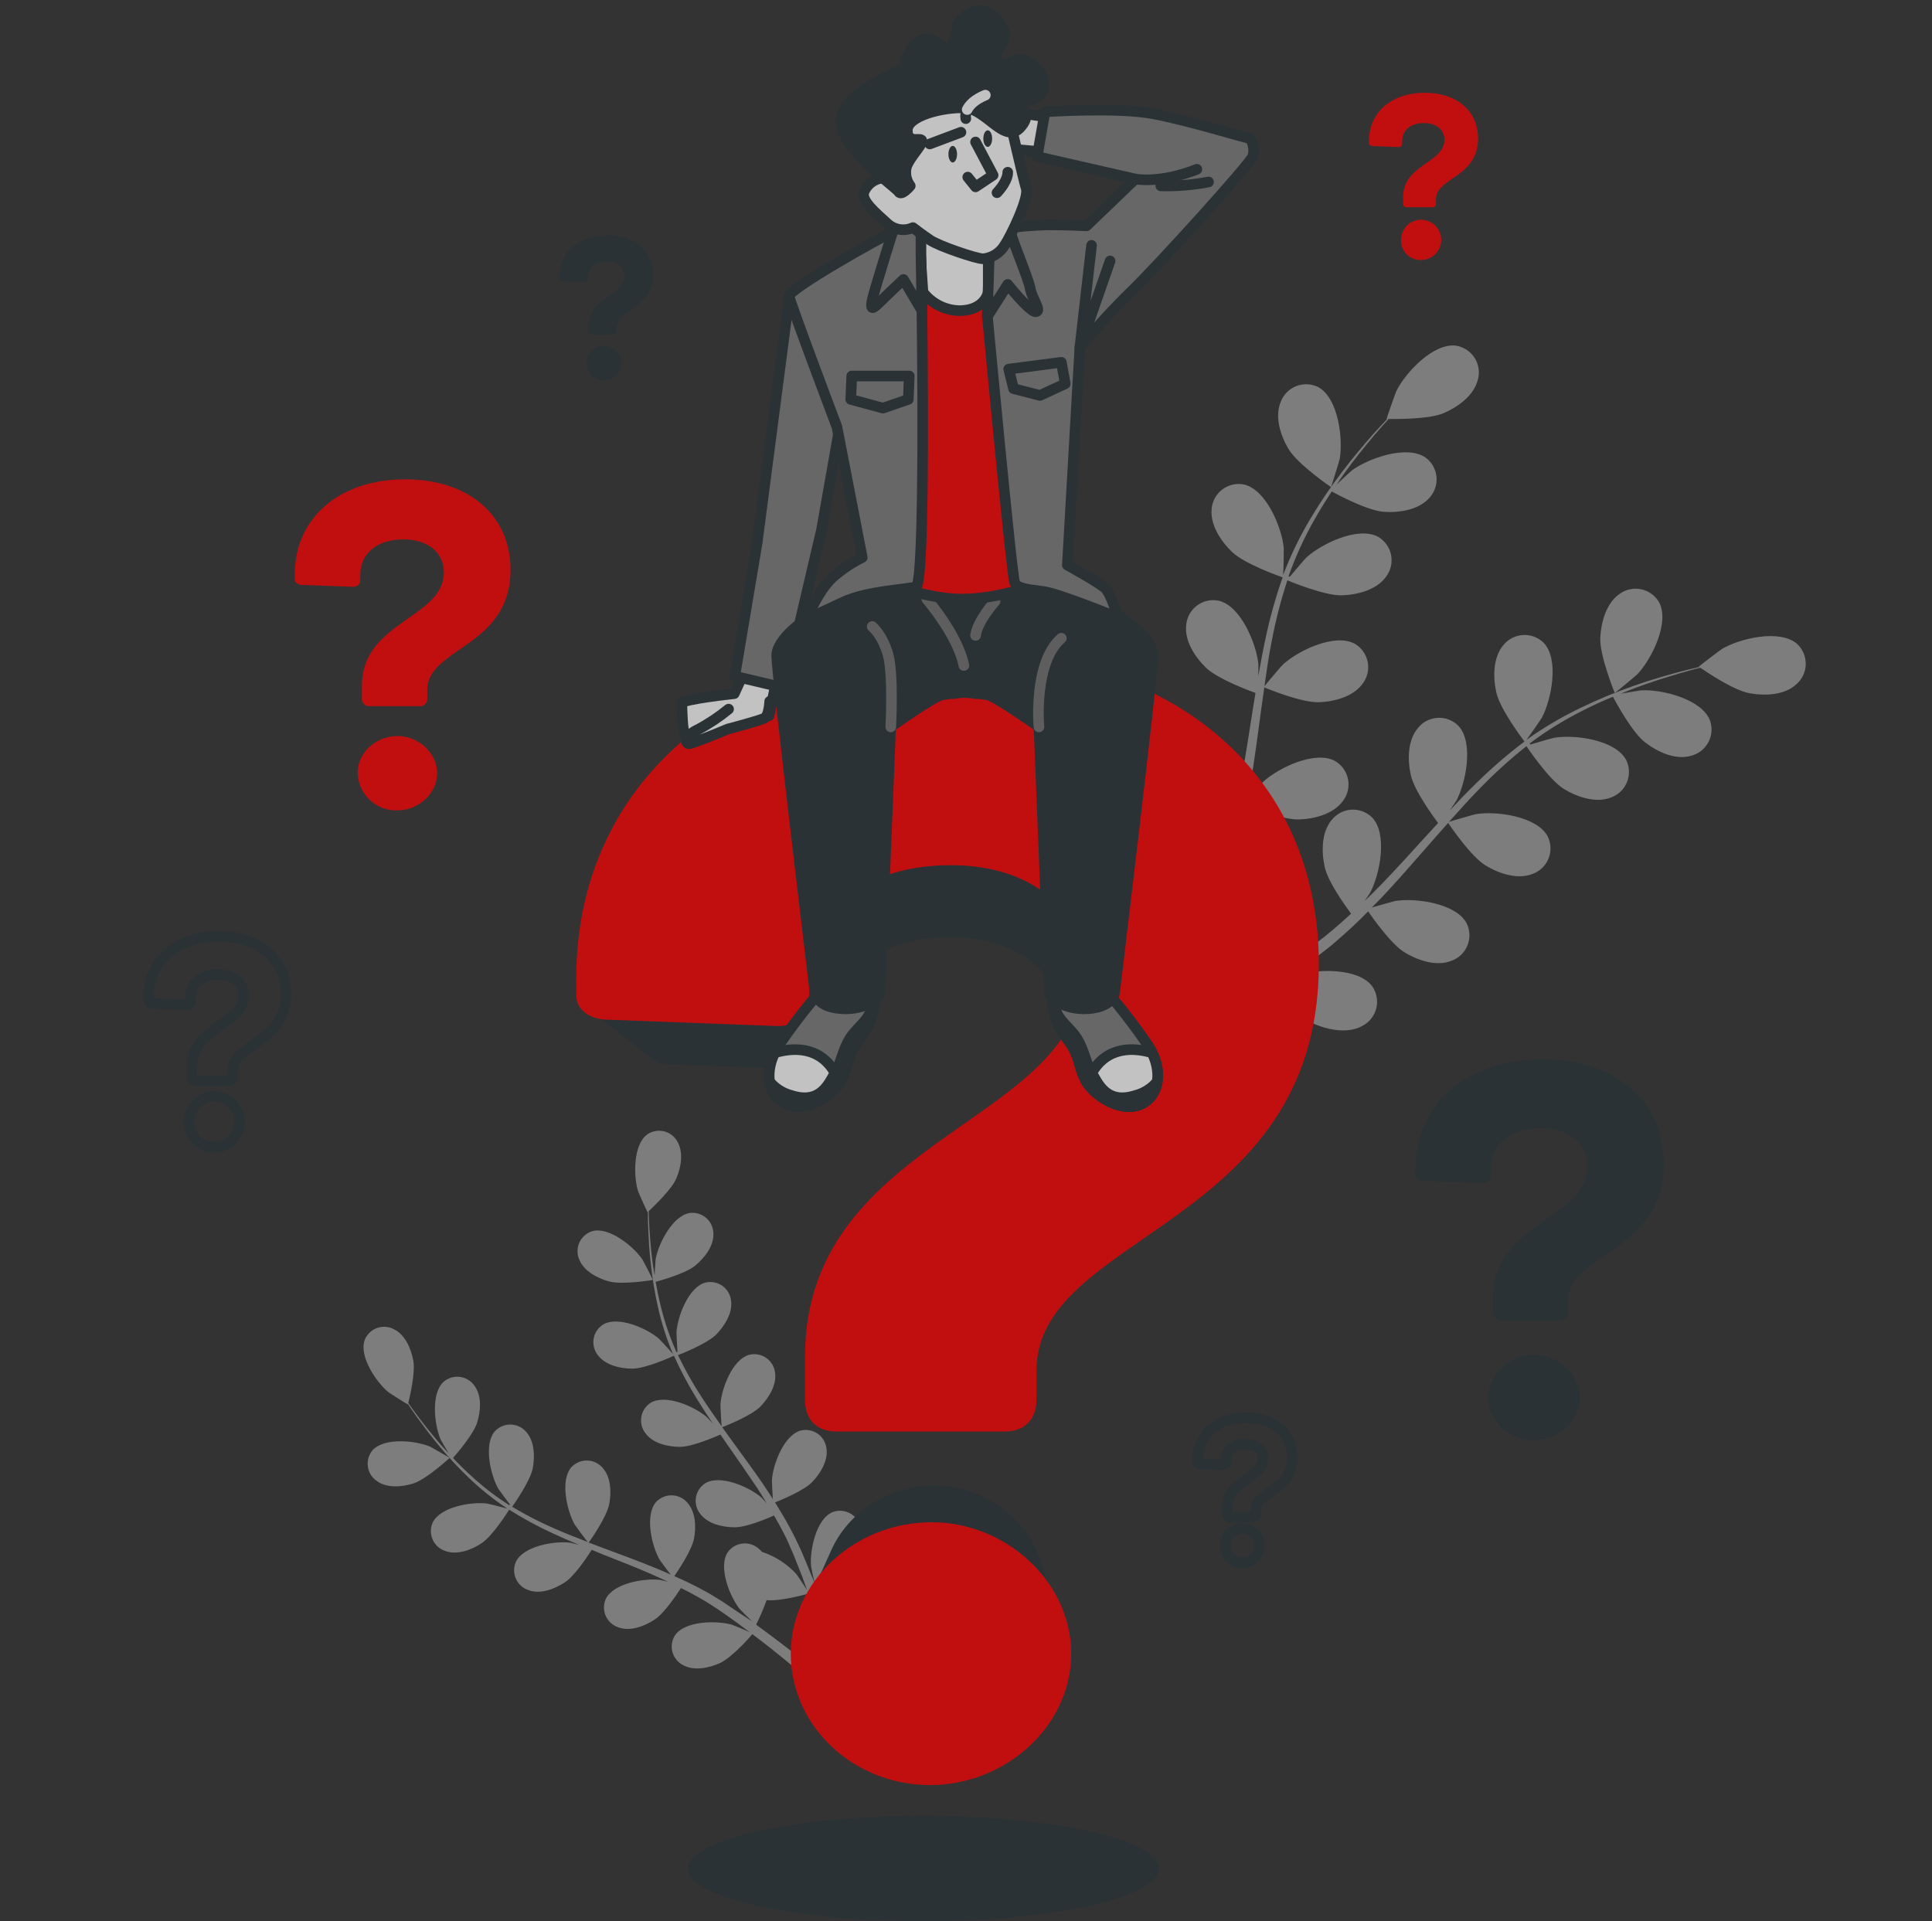 <svg width="182" height="181" viewBox="0 0 182 181" fill="none" xmlns="http://www.w3.org/2000/svg">
<rect x="0" y="0" width="182" height="181" fill="#333333" stroke="none"/>
<g opacity="0.7">
<path d="M38.982 139.745C40.201 139.338 42.363 137.351 42.363 137.347C42.363 137.343 40.623 136.335 40.506 136.286C39.136 135.709 36.149 135.4 35.064 136.664C34.893 136.879 34.768 137.128 34.698 137.394C34.628 137.66 34.614 137.938 34.658 138.209C34.701 138.481 34.801 138.74 34.951 138.971C35.101 139.202 35.297 139.399 35.527 139.549C36.486 140.232 37.925 140.086 38.982 139.745Z" fill="#9C9C9C"/>
<path d="M61.498 120.588C61.527 120.588 60.604 118.788 60.531 118.678C59.718 117.459 57.386 115.537 55.785 115.992C55.521 116.075 55.277 116.212 55.07 116.396C54.862 116.579 54.696 116.804 54.581 117.055C54.466 117.307 54.405 117.58 54.402 117.857C54.4 118.134 54.455 118.408 54.566 118.662C55 119.751 56.28 120.425 57.353 120.722C58.613 121.071 61.494 120.592 61.498 120.588Z" fill="#9C9C9C"/>
<path d="M45.357 145.397C46.406 144.71 47.852 142.414 47.966 142.232C49.278 143.062 50.643 143.803 52.054 144.45C52.867 144.832 53.712 145.194 54.557 145.544C54.151 145.438 53.781 145.353 53.745 145.344C52.27 145.149 49.307 145.641 48.596 147.145C48.484 147.399 48.428 147.673 48.43 147.951C48.432 148.228 48.492 148.502 48.607 148.754C48.722 149.007 48.889 149.232 49.097 149.415C49.306 149.599 49.55 149.736 49.815 149.819C50.92 150.225 52.253 149.693 53.2 149.083C54.147 148.474 55.415 146.527 55.744 146.011L56.719 146.417C58.284 147.039 59.844 147.636 61.36 148.303C61.892 148.53 62.409 148.778 62.929 149.018C62.563 148.929 62.258 148.856 62.209 148.851C60.734 148.656 57.776 149.148 57.061 150.652C56.949 150.905 56.893 151.18 56.895 151.457C56.897 151.734 56.957 152.008 57.072 152.26C57.187 152.512 57.355 152.737 57.563 152.92C57.771 153.103 58.015 153.24 58.28 153.322C59.389 153.728 60.738 153.196 61.665 152.586C62.592 151.976 63.754 150.221 64.152 149.611C64.672 149.876 65.196 150.14 65.692 150.424C66.025 150.623 66.363 150.79 66.688 151.009L67.655 151.631C68.252 152.037 68.874 152.476 69.451 152.899C69.858 153.192 70.231 153.476 70.613 153.76C70.085 153.529 69.041 153.09 68.947 153.066C67.521 152.659 64.518 152.688 63.587 154.065C63.438 154.298 63.34 154.56 63.299 154.834C63.258 155.108 63.275 155.387 63.35 155.654C63.424 155.92 63.554 156.168 63.731 156.381C63.907 156.594 64.127 156.767 64.376 156.89C65.408 157.446 66.814 157.137 67.834 156.674C68.943 156.166 70.678 154.203 70.874 153.956C71.503 154.431 72.113 154.898 72.678 155.349C74.328 156.654 75.701 157.828 76.742 158.747L77.554 158.007C76.465 157.089 75.01 155.894 73.259 154.569C72.621 154.086 71.93 153.578 71.227 153.066C71.602 152.315 71.933 151.543 72.219 150.753C73.466 150.879 75.815 150.233 76.12 150.148C76.384 150.891 76.632 151.619 76.855 152.306C77.497 154.268 77.989 155.963 78.351 157.308L79.261 156.495C78.883 155.24 78.395 153.708 77.79 151.981C77.526 151.225 77.229 150.424 76.912 149.603C77.193 149.445 79.452 148.128 80.163 147.137C80.809 146.234 81.382 144.906 81.033 143.78C80.959 143.514 80.83 143.266 80.655 143.052C80.479 142.839 80.261 142.665 80.014 142.541C79.767 142.418 79.497 142.347 79.221 142.334C78.945 142.322 78.669 142.367 78.412 142.467C76.88 143.122 76.27 146.06 76.404 147.539C76.404 147.628 76.608 148.567 76.737 149.164C76.608 148.827 76.486 148.502 76.331 148.161C76.063 147.478 75.774 146.807 75.47 146.084C75.307 145.739 75.149 145.393 74.982 145.044C74.815 144.694 74.62 144.341 74.437 143.983C74.003 143.17 73.519 142.358 73.011 141.545C73.608 141.309 75.709 140.439 76.49 139.643C77.27 138.846 78.034 137.611 77.855 136.461C77.824 136.186 77.735 135.921 77.594 135.684C77.453 135.446 77.264 135.24 77.039 135.08C76.813 134.92 76.557 134.81 76.286 134.756C76.014 134.702 75.735 134.705 75.466 134.766C73.84 135.173 72.804 137.993 72.714 139.476C72.714 139.566 72.763 140.639 72.804 141.228C72.495 140.748 72.19 140.269 71.865 139.793C70.922 138.424 69.923 137.066 68.935 135.709C68.63 135.303 68.334 134.876 68.037 134.458C68.248 134.376 70.768 133.397 71.641 132.507C72.418 131.694 73.186 130.475 73.011 129.321C72.979 129.046 72.89 128.781 72.749 128.543C72.608 128.305 72.418 128.1 72.192 127.94C71.966 127.78 71.71 127.67 71.438 127.615C71.167 127.561 70.887 127.565 70.618 127.626C68.992 128.033 67.956 130.853 67.866 132.336C67.866 132.45 67.939 133.99 67.98 134.368C67.322 133.446 66.676 132.523 66.074 131.589C65.254 130.331 64.518 129.021 63.872 127.667C63.969 127.63 66.602 126.619 67.496 125.704C68.273 124.891 69.041 123.672 68.866 122.522C68.835 122.248 68.746 121.983 68.605 121.745C68.464 121.507 68.275 121.301 68.05 121.141C67.824 120.981 67.567 120.871 67.296 120.817C67.025 120.763 66.746 120.766 66.477 120.828C64.851 121.234 63.815 124.054 63.725 125.538C63.725 125.635 63.778 126.81 63.819 127.366L63.729 127.391C63.111 126.011 62.619 124.579 62.258 123.111C62.051 122.299 61.897 121.523 61.763 120.763C62.27 120.624 64.607 119.97 65.493 119.235C66.379 118.499 67.249 117.394 67.204 116.219C67.202 115.943 67.141 115.67 67.027 115.418C66.912 115.166 66.746 114.942 66.54 114.758C66.333 114.575 66.09 114.437 65.826 114.353C65.562 114.269 65.284 114.242 65.009 114.273C63.364 114.504 62.01 117.186 61.758 118.653C61.758 118.731 61.693 119.556 61.665 120.157C61.612 119.812 61.547 119.458 61.502 119.125C61.328 117.877 61.242 116.727 61.173 115.707C61.141 115.126 61.124 114.598 61.112 114.106C61.539 113.7 63.254 112.074 63.701 111.046C64.148 110.018 64.412 108.608 63.831 107.584C63.702 107.339 63.523 107.123 63.306 106.952C63.089 106.781 62.837 106.657 62.569 106.589C62.301 106.521 62.021 106.511 61.748 106.558C61.476 106.606 61.216 106.71 60.986 106.864C59.629 107.832 59.666 110.835 60.117 112.253C60.157 112.375 60.982 114.22 61.007 114.2L61.031 114.175C61.031 114.647 61.031 115.155 61.063 115.711C61.108 116.735 61.165 117.894 61.316 119.149C61.462 120.502 61.687 121.846 61.99 123.172C62.322 124.662 62.787 126.119 63.38 127.525L63.404 127.573C63.087 127.204 62.165 126.2 62.084 126.131C60.962 125.156 58.219 123.932 56.801 124.794C56.568 124.943 56.369 125.14 56.217 125.371C56.066 125.602 55.964 125.863 55.92 126.136C55.876 126.409 55.89 126.688 55.961 126.956C56.032 127.223 56.159 127.472 56.333 127.687C57.04 128.626 58.45 128.939 59.564 128.943C60.816 128.943 63.286 127.825 63.486 127.724C64.122 129.141 64.852 130.513 65.672 131.832C66.143 132.6 66.643 133.364 67.155 134.12C66.871 133.811 66.615 133.535 66.574 133.498C65.452 132.527 62.709 131.3 61.291 132.162C61.058 132.311 60.859 132.507 60.708 132.739C60.556 132.97 60.455 133.231 60.411 133.504C60.367 133.777 60.381 134.056 60.452 134.323C60.523 134.591 60.65 134.84 60.824 135.055C61.527 135.998 62.941 136.307 64.054 136.311C65.168 136.315 67.305 135.4 67.866 135.152C68.065 135.441 68.273 135.734 68.464 136.022C69.423 137.4 70.386 138.777 71.308 140.151C71.629 140.639 71.926 141.126 72.223 141.614C71.971 141.338 71.755 141.11 71.719 141.077C70.597 140.102 67.854 138.879 66.436 139.74C66.203 139.89 66.005 140.087 65.854 140.318C65.702 140.55 65.602 140.811 65.558 141.084C65.514 141.357 65.528 141.636 65.6 141.903C65.671 142.17 65.798 142.419 65.973 142.634C66.676 143.573 68.09 143.886 69.199 143.89C70.309 143.894 72.247 143.077 72.913 142.776C73.206 143.284 73.499 143.792 73.755 144.3C73.925 144.649 74.112 144.975 74.259 145.336C74.405 145.698 74.572 146.043 74.722 146.389C74.994 147.072 75.275 147.77 75.535 148.441C75.709 148.904 75.868 149.351 76.026 149.798C75.718 149.311 75.084 148.372 75.023 148.299C74.137 147.332 73.017 146.61 71.772 146.202C71.679 146.089 71.576 145.986 71.463 145.893C71.255 145.711 71.011 145.575 70.747 145.493C70.483 145.412 70.204 145.387 69.93 145.42C69.656 145.453 69.391 145.543 69.154 145.685C68.917 145.826 68.712 146.016 68.553 146.242C67.635 147.632 68.748 150.42 69.679 151.582C69.731 151.651 70.41 152.326 70.845 152.745L69.927 152.147C69.329 151.741 68.707 151.334 68.065 150.891L67.086 150.29C66.761 150.083 66.395 149.904 66.046 149.709C65.233 149.27 64.384 148.864 63.522 148.49C63.888 147.966 65.148 146.084 65.371 144.987C65.595 143.89 65.542 142.451 64.757 141.577C64.579 141.366 64.359 141.194 64.11 141.074C63.861 140.953 63.59 140.886 63.313 140.878C63.037 140.869 62.762 140.918 62.506 141.023C62.25 141.127 62.019 141.284 61.828 141.484C60.71 142.703 61.389 145.641 62.128 146.929C62.177 147.011 62.811 147.872 63.173 148.339C62.652 148.112 62.132 147.88 61.6 147.665C60.056 147.043 58.475 146.446 56.902 145.873C56.419 145.694 55.939 145.507 55.46 145.324C55.594 145.141 57.154 142.935 57.39 141.707C57.601 140.618 57.565 139.172 56.776 138.298C56.598 138.086 56.377 137.915 56.129 137.794C55.88 137.674 55.608 137.607 55.332 137.598C55.056 137.589 54.781 137.639 54.525 137.743C54.269 137.848 54.038 138.005 53.846 138.204C52.729 139.423 53.407 142.362 54.151 143.65C54.204 143.747 55.122 144.987 55.37 145.275C54.314 144.869 53.265 144.463 52.245 144.011C50.868 143.415 49.532 142.728 48.246 141.955C48.307 141.87 49.949 139.574 50.189 138.318C50.396 137.229 50.359 135.782 49.575 134.909C49.397 134.697 49.176 134.526 48.928 134.405C48.679 134.285 48.407 134.218 48.131 134.209C47.855 134.2 47.58 134.25 47.324 134.354C47.068 134.458 46.837 134.616 46.645 134.815C45.528 136.034 46.206 138.972 46.946 140.261C46.995 140.346 47.694 141.293 48.039 141.736L47.974 141.805C46.699 140.994 45.5 140.07 44.39 139.046C43.768 138.489 43.207 137.924 42.675 137.359C43.024 136.953 44.601 135.136 44.947 134.027C45.292 132.917 45.394 131.523 44.711 130.573C44.556 130.343 44.355 130.149 44.12 130.003C43.885 129.857 43.622 129.761 43.349 129.723C43.075 129.685 42.796 129.704 42.53 129.781C42.264 129.857 42.017 129.988 41.805 130.166C40.562 131.272 40.915 134.254 41.509 135.616C41.541 135.689 41.956 136.404 42.264 136.92C42.029 136.664 41.781 136.404 41.557 136.152C40.745 135.209 40.017 134.295 39.4 133.478C39.05 133.011 38.745 132.584 38.461 132.182C38.603 131.613 39.139 129.317 38.936 128.199C38.733 127.082 38.18 125.761 37.132 125.241C36.89 125.108 36.623 125.027 36.347 125.004C36.072 124.981 35.795 125.017 35.534 125.108C35.274 125.199 35.035 125.344 34.834 125.534C34.633 125.723 34.475 125.953 34.368 126.208C33.771 127.76 35.458 130.243 36.612 131.178C36.713 131.259 38.42 132.34 38.428 132.312C38.429 132.3 38.429 132.287 38.428 132.275C38.692 132.682 38.981 133.088 39.302 133.543C39.903 134.356 40.594 135.307 41.411 136.27C42.281 137.318 43.21 138.315 44.195 139.257C45.294 140.308 46.484 141.26 47.751 142.102L47.799 142.13C47.332 141.996 46.007 141.667 45.901 141.654C44.426 141.459 41.468 141.951 40.753 143.455C40.641 143.709 40.585 143.983 40.587 144.261C40.589 144.538 40.649 144.812 40.764 145.064C40.879 145.317 41.046 145.542 41.254 145.725C41.462 145.909 41.707 146.046 41.972 146.129C43.081 146.527 44.431 146.011 45.357 145.397Z" fill="#9C9C9C"/>
<path d="M121.386 42.307C122.255 43.762 125.388 45.896 125.393 45.896C125.397 45.896 126.173 43.404 126.205 43.238C126.539 41.34 126.067 37.471 124.173 36.464C123.852 36.305 123.5 36.216 123.141 36.202C122.783 36.188 122.425 36.25 122.092 36.383C121.759 36.516 121.458 36.718 121.208 36.976C120.958 37.233 120.765 37.541 120.642 37.878C120.053 39.292 120.646 41.072 121.386 42.307Z" fill="#9C9C9C"/>
<path d="M152.112 65.284C152.112 65.32 154.144 63.634 154.254 63.512C155.583 62.11 157.322 58.636 156.286 56.73C156.105 56.42 155.861 56.151 155.569 55.942C155.278 55.732 154.946 55.587 154.594 55.514C154.242 55.442 153.88 55.444 153.529 55.521C153.179 55.598 152.848 55.748 152.559 55.962C151.304 56.827 150.82 58.64 150.751 60.078C150.674 61.769 152.112 65.28 152.112 65.284Z" fill="#9C9C9C"/>
<path d="M116.067 52.008C117.242 53.133 120.566 54.303 120.83 54.393C120.159 56.293 119.616 58.236 119.204 60.208C118.956 61.354 118.741 62.52 118.542 63.691C118.542 63.142 118.542 62.651 118.542 62.581C118.363 60.663 116.888 57.055 114.779 56.587C114.426 56.519 114.063 56.525 113.714 56.606C113.364 56.687 113.035 56.841 112.749 57.058C112.462 57.274 112.225 57.549 112.051 57.864C111.878 58.178 111.773 58.526 111.743 58.883C111.564 60.399 112.613 61.96 113.653 62.947C114.694 63.935 117.522 65.016 118.27 65.284C118.197 65.731 118.119 66.182 118.05 66.629C117.713 68.787 117.388 70.941 117.002 73.046C116.868 73.785 116.705 74.513 116.547 75.24C116.547 74.752 116.547 74.342 116.547 74.281C116.368 72.359 114.893 68.754 112.784 68.283C112.431 68.215 112.068 68.222 111.719 68.304C111.369 68.385 111.041 68.54 110.755 68.757C110.469 68.974 110.231 69.248 110.059 69.563C109.886 69.878 109.781 70.225 109.752 70.583C109.573 72.095 110.618 73.655 111.658 74.647C112.698 75.638 115.254 76.606 116.128 76.931C115.945 77.67 115.762 78.41 115.551 79.117C115.393 79.597 115.279 80.068 115.096 80.543L114.584 81.945C114.23 82.823 113.869 83.733 113.499 84.587C113.247 85.176 112.995 85.737 112.743 86.302C112.885 85.566 113.149 84.12 113.149 83.998C113.263 82.071 112.337 78.284 110.337 77.496C109.999 77.374 109.639 77.326 109.281 77.353C108.923 77.38 108.574 77.483 108.258 77.654C107.942 77.825 107.666 78.061 107.447 78.346C107.228 78.631 107.072 78.959 106.989 79.308C106.582 80.775 107.395 82.478 108.257 83.62C109.224 84.879 112.202 86.489 112.576 86.688C112.17 87.618 111.739 88.525 111.333 89.37C110.154 91.837 109.065 93.909 108.204 95.498L109.378 96.335C110.232 94.71 111.321 92.511 112.491 89.91C112.922 88.963 113.365 87.944 113.808 86.891C114.865 87.152 115.937 87.349 117.018 87.48C117.221 89.106 118.713 91.885 118.908 92.243C118.042 92.792 117.197 93.316 116.388 93.795C114.092 95.177 112.072 96.29 110.492 97.132L111.772 98.046C113.255 97.209 115.051 96.152 117.055 94.888C117.936 94.336 118.867 93.726 119.814 93.092C120.094 93.401 122.411 95.88 123.878 96.498C125.207 97.055 127.052 97.4 128.372 96.632C128.689 96.463 128.967 96.23 129.187 95.946C129.407 95.663 129.566 95.336 129.651 94.987C129.737 94.639 129.748 94.276 129.683 93.923C129.619 93.57 129.481 93.234 129.278 92.938C128.011 91.186 124.117 91.264 122.281 91.861C122.175 91.898 121.041 92.41 120.334 92.747C120.72 92.487 121.098 92.235 121.492 91.963C122.277 91.426 123.045 90.869 123.87 90.276L125.048 89.362C125.454 89.061 125.832 88.699 126.231 88.366C127.137 87.578 128.019 86.741 128.884 85.863C129.356 86.546 131.062 88.955 132.294 89.711C133.525 90.467 135.297 91.085 136.715 90.524C137.054 90.405 137.364 90.216 137.625 89.969C137.886 89.723 138.092 89.424 138.229 89.092C138.367 88.76 138.433 88.403 138.424 88.045C138.414 87.686 138.329 87.333 138.174 87.009C137.187 85.087 133.322 84.571 131.42 84.883C131.302 84.904 129.961 85.29 129.23 85.501C129.746 84.977 130.266 84.453 130.77 83.9C132.233 82.315 133.663 80.649 135.094 79.023C135.533 78.52 135.98 78.024 136.419 77.528C136.585 77.772 138.548 80.677 139.93 81.527C141.149 82.279 142.933 82.9 144.355 82.34C144.694 82.22 145.003 82.031 145.263 81.784C145.524 81.537 145.729 81.238 145.867 80.906C146.004 80.575 146.07 80.218 146.06 79.859C146.05 79.501 145.965 79.148 145.81 78.824C144.822 76.902 140.958 76.386 139.056 76.699C138.914 76.719 136.983 77.268 136.5 77.43C137.475 76.333 138.454 75.248 139.466 74.216C140.823 72.818 142.269 71.51 143.794 70.299C143.872 70.412 145.907 73.456 147.322 74.326C148.541 75.078 150.325 75.695 151.747 75.138C152.086 75.019 152.395 74.83 152.655 74.583C152.916 74.336 153.121 74.037 153.259 73.706C153.396 73.374 153.462 73.017 153.452 72.658C153.442 72.3 153.357 71.947 153.202 71.623C152.214 69.701 148.35 69.185 146.448 69.502C146.322 69.502 144.855 69.937 144.16 70.148L144.103 70.038C145.673 68.862 147.344 67.827 149.098 66.946C150.057 66.45 150.999 66.032 151.942 65.641C152.263 66.247 153.763 68.998 154.949 69.921C156.136 70.843 157.794 71.615 159.257 71.217C159.606 71.136 159.935 70.981 160.22 70.765C160.506 70.548 160.743 70.274 160.916 69.96C161.089 69.645 161.194 69.298 161.224 68.941C161.254 68.583 161.208 68.223 161.09 67.885C160.318 65.853 156.538 64.926 154.612 65.04C154.506 65.04 153.446 65.223 152.678 65.357C153.084 65.19 153.531 65.007 153.937 64.853C155.465 64.272 156.896 63.833 158.172 63.455C158.895 63.244 159.558 63.049 160.175 62.911C160.801 63.341 163.341 65.044 164.796 65.308C166.251 65.572 168.092 65.507 169.213 64.475C169.486 64.242 169.706 63.954 169.86 63.629C170.014 63.305 170.098 62.952 170.107 62.593C170.115 62.234 170.048 61.878 169.909 61.547C169.771 61.216 169.564 60.917 169.303 60.672C167.677 59.237 163.902 60.147 162.24 61.123C162.093 61.208 160.001 62.789 160.033 62.813L160.07 62.837C159.472 62.976 158.83 63.134 158.131 63.317C156.851 63.671 155.4 64.081 153.856 64.63C152.185 65.212 150.548 65.89 148.955 66.662C147.167 67.512 145.458 68.518 143.847 69.669L143.794 69.713C144.168 69.205 145.176 67.751 145.241 67.629C146.151 65.926 146.911 62.106 145.412 60.55C145.155 60.299 144.848 60.105 144.511 59.981C144.175 59.856 143.816 59.804 143.458 59.827C143.1 59.85 142.75 59.948 142.432 60.114C142.114 60.281 141.835 60.512 141.612 60.793C140.629 61.96 140.641 63.837 140.958 65.243C141.315 66.828 143.441 69.636 143.611 69.86C142.003 71.073 140.477 72.393 139.044 73.81C138.203 74.622 137.386 75.484 136.573 76.35C136.886 75.898 137.158 75.492 137.191 75.431C138.101 73.733 138.861 69.909 137.361 68.356C137.105 68.105 136.799 67.91 136.463 67.785C136.126 67.659 135.767 67.607 135.409 67.63C135.051 67.653 134.702 67.751 134.384 67.918C134.066 68.085 133.787 68.318 133.566 68.6C132.578 69.762 132.59 71.64 132.907 73.046C133.224 74.452 134.996 76.906 135.472 77.54L134.545 78.544C133.074 80.169 131.615 81.775 130.132 83.315C129.612 83.859 129.075 84.376 128.543 84.896C128.819 84.489 129.051 84.156 129.079 84.083C129.99 82.384 130.75 78.56 129.25 77.008C128.994 76.757 128.687 76.562 128.351 76.437C128.014 76.312 127.655 76.259 127.297 76.281C126.938 76.304 126.589 76.402 126.271 76.568C125.953 76.735 125.673 76.966 125.45 77.248C124.467 78.414 124.479 80.291 124.796 81.698C125.113 83.104 126.71 85.318 127.275 86.078C126.714 86.59 126.153 87.106 125.584 87.582C125.178 87.895 124.833 88.224 124.418 88.521L123.219 89.406C122.439 89.947 121.635 90.504 120.858 91.012C120.318 91.365 119.802 91.694 119.278 92.028C119.806 91.491 120.814 90.422 120.903 90.325C121.87 88.929 122.463 87.309 122.626 85.619C122.741 85.469 122.842 85.308 122.927 85.139C123.097 84.823 123.199 84.475 123.226 84.117C123.253 83.759 123.204 83.399 123.083 83.061C122.962 82.723 122.771 82.415 122.523 82.155C122.275 81.896 121.975 81.691 121.643 81.555C119.611 80.795 116.413 83.006 115.214 84.518C115.141 84.607 114.482 85.66 114.076 86.33C114.255 85.899 114.433 85.485 114.612 85.038C114.97 84.16 115.303 83.274 115.661 82.319C115.819 81.852 115.982 81.38 116.14 80.905C116.299 80.43 116.429 79.922 116.579 79.426C116.9 78.264 117.168 77.077 117.412 75.87C118.18 76.183 120.931 77.252 122.378 77.203C123.825 77.154 125.629 76.691 126.519 75.443C126.736 75.157 126.889 74.828 126.97 74.478C127.051 74.129 127.057 73.766 126.989 73.414C126.92 73.061 126.778 72.728 126.572 72.434C126.366 72.14 126.1 71.893 125.792 71.709C123.91 70.648 120.403 72.351 118.989 73.659C118.9 73.745 117.989 74.797 117.502 75.386C117.64 74.663 117.786 73.94 117.908 73.2C118.249 71.067 118.53 68.901 118.822 66.739C118.908 66.076 119.005 65.418 119.099 64.76C119.371 64.873 122.614 66.215 124.235 66.158C125.674 66.109 127.486 65.646 128.372 64.398C128.589 64.112 128.743 63.783 128.824 63.434C128.905 63.084 128.912 62.722 128.844 62.369C128.775 62.017 128.634 61.683 128.428 61.389C128.222 61.095 127.957 60.848 127.649 60.663C125.763 59.607 122.256 61.305 120.842 62.618C120.736 62.716 119.428 64.244 119.115 64.65C119.322 63.199 119.521 61.752 119.814 60.334C120.178 58.418 120.666 56.527 121.273 54.673C121.399 54.726 124.776 56.144 126.438 56.087C127.876 56.035 129.689 55.575 130.575 54.328C130.791 54.041 130.945 53.713 131.027 53.363C131.108 53.013 131.115 52.65 131.046 52.297C130.978 51.945 130.836 51.611 130.631 51.316C130.425 51.022 130.159 50.774 129.851 50.589C127.966 49.533 124.463 51.231 123.045 52.544C122.951 52.629 121.956 53.787 121.492 54.348L121.387 54.287C122.039 52.441 122.855 50.657 123.825 48.956C124.353 48.013 124.906 47.139 125.45 46.302C126.052 46.631 128.819 48.098 130.327 48.216C131.766 48.322 133.623 48.062 134.635 46.92C134.881 46.659 135.07 46.349 135.188 46.01C135.307 45.672 135.353 45.312 135.324 44.954C135.294 44.596 135.19 44.249 135.017 43.934C134.845 43.62 134.607 43.345 134.322 43.128C132.566 41.868 128.896 43.173 127.344 44.323C127.263 44.384 126.474 45.111 125.91 45.652C126.166 45.278 126.426 44.888 126.682 44.534C127.633 43.209 128.588 42.051 129.437 41.031C129.929 40.458 130.384 39.946 130.811 39.475C131.57 39.475 134.63 39.507 135.988 38.926C137.345 38.345 138.832 37.272 139.214 35.793C139.313 35.447 139.338 35.085 139.287 34.729C139.236 34.373 139.111 34.032 138.919 33.727C138.727 33.423 138.473 33.163 138.174 32.964C137.875 32.764 137.537 32.63 137.183 32.571C135.045 32.262 132.387 35.114 131.538 36.846C131.465 36.996 130.591 39.471 130.628 39.471H130.676C130.27 39.918 129.803 40.401 129.323 40.942C128.449 41.941 127.466 43.084 126.479 44.392C125.402 45.795 124.407 47.259 123.5 48.777C122.478 50.472 121.609 52.255 120.903 54.104L120.879 54.173C120.915 53.54 120.948 51.772 120.936 51.634C120.757 49.712 119.282 46.107 117.172 45.64C116.82 45.572 116.458 45.578 116.108 45.66C115.759 45.741 115.431 45.895 115.145 46.112C114.859 46.328 114.622 46.603 114.449 46.917C114.276 47.231 114.171 47.578 114.141 47.936C113.982 49.451 115.027 51.012 116.067 52.008Z" fill="#9C9C9C"/>
<path d="M140.647 123.542V122.181C140.647 115.171 149.522 114.866 149.522 109.876C149.522 107.71 147.758 106.296 145.133 106.296C142.26 106.296 140.443 107.86 140.443 110.079V110.636C140.443 111.188 140.143 111.448 139.586 111.448L134.193 111.245C133.689 111.245 133.336 110.993 133.336 110.644V110.087C133.336 103.991 138.176 99.802 145.288 99.802C152.245 99.802 156.731 103.735 156.731 109.632C156.731 118.003 147.705 118.056 147.705 122.636V123.542C147.719 123.658 147.706 123.776 147.668 123.886C147.63 123.996 147.567 124.096 147.485 124.179C147.402 124.261 147.302 124.324 147.192 124.362C147.081 124.401 146.964 124.413 146.848 124.4H141.504C141.388 124.413 141.271 124.401 141.16 124.362C141.05 124.324 140.95 124.261 140.867 124.179C140.785 124.096 140.722 123.996 140.684 123.886C140.646 123.776 140.633 123.658 140.647 123.542V123.542ZM140.192 131.67C140.192 129.451 142.158 127.634 144.528 127.634C146.799 127.634 148.815 129.451 148.815 131.67C148.815 133.889 146.783 135.705 144.479 135.705C142.175 135.705 140.192 133.881 140.192 131.662V131.67Z" fill="#263238"/>
<path d="M34.093 65.796V64.613C34.093 58.518 41.814 58.262 41.814 53.926C41.814 52.04 40.282 50.817 38.006 50.817C35.507 50.817 33.942 52.174 33.942 54.1V54.584C33.942 55.063 33.682 55.283 33.199 55.283L28.513 55.108C28.074 55.108 27.77 54.889 27.77 54.584V54.1C27.77 48.818 31.971 45.16 38.148 45.16C44.191 45.16 48.093 48.578 48.093 53.694C48.093 60.964 40.249 61.009 40.249 64.995V65.784C40.261 65.884 40.25 65.986 40.217 66.082C40.184 66.177 40.129 66.264 40.057 66.335C39.986 66.407 39.899 66.462 39.804 66.495C39.708 66.528 39.606 66.539 39.506 66.527H34.836C34.737 66.539 34.636 66.528 34.542 66.495C34.447 66.463 34.361 66.409 34.29 66.339C34.219 66.269 34.164 66.184 34.13 66.09C34.096 65.996 34.083 65.895 34.093 65.796V65.796ZM33.686 72.847C33.686 70.92 35.393 69.344 37.45 69.344C39.42 69.344 41.176 70.92 41.176 72.847C41.176 74.773 39.42 76.35 37.409 76.35C36.453 76.374 35.527 76.019 34.832 75.363C34.137 74.707 33.729 73.802 33.699 72.847H33.686Z" fill="#FE0002"/>
<path d="M132.177 19.164V18.567C132.177 15.49 136.07 15.356 136.07 13.166C136.07 12.215 135.294 11.593 134.144 11.593C132.884 11.593 132.088 12.28 132.088 13.255V13.499C132.088 13.743 131.954 13.853 131.71 13.853L129.345 13.763C129.121 13.763 128.967 13.654 128.967 13.499V13.255C128.967 10.577 131.092 8.741 134.213 8.741C137.265 8.741 139.236 10.468 139.236 13.056C139.236 16.714 135.274 16.75 135.274 18.745V19.152C135.28 19.203 135.274 19.254 135.257 19.303C135.24 19.351 135.212 19.395 135.176 19.431C135.14 19.467 135.095 19.494 135.047 19.511C134.998 19.527 134.947 19.532 134.896 19.526H132.551C132.502 19.532 132.451 19.527 132.404 19.511C132.356 19.496 132.313 19.469 132.277 19.435C132.241 19.4 132.214 19.358 132.196 19.311C132.179 19.264 132.173 19.214 132.177 19.164V19.164ZM131.978 22.728C131.952 22.348 132.041 21.969 132.233 21.64C132.425 21.311 132.712 21.048 133.056 20.884C133.4 20.721 133.785 20.664 134.161 20.723C134.538 20.781 134.888 20.951 135.166 21.211C135.445 21.471 135.639 21.808 135.723 22.18C135.806 22.551 135.777 22.939 135.637 23.294C135.497 23.648 135.254 23.952 134.94 24.167C134.625 24.381 134.253 24.496 133.872 24.496C133.631 24.505 133.391 24.466 133.166 24.381C132.94 24.297 132.734 24.169 132.558 24.005C132.382 23.841 132.24 23.643 132.141 23.424C132.041 23.205 131.986 22.969 131.978 22.728Z" fill="#FE0002"/>
<path d="M18.054 101.35V100.598C18.054 96.721 22.963 96.555 22.963 93.791C22.963 92.593 21.987 91.812 20.524 91.812C18.936 91.812 17.932 92.678 17.932 93.905V94.21C17.932 94.519 17.765 94.657 17.456 94.657L14.473 94.547C14.193 94.547 13.998 94.405 13.998 94.21V93.905C13.998 90.532 16.676 88.216 20.61 88.216C24.458 88.216 26.937 90.39 26.937 93.653C26.937 98.282 21.947 98.31 21.947 100.85V101.35C21.955 101.414 21.948 101.48 21.927 101.541C21.906 101.602 21.871 101.658 21.825 101.704C21.779 101.749 21.724 101.784 21.662 101.805C21.601 101.826 21.536 101.833 21.471 101.825H18.521C18.457 101.832 18.393 101.824 18.333 101.802C18.273 101.781 18.218 101.746 18.173 101.7C18.128 101.654 18.094 101.599 18.073 101.539C18.053 101.478 18.046 101.414 18.054 101.35V101.35ZM17.802 105.84C17.77 105.362 17.883 104.884 18.126 104.471C18.369 104.057 18.732 103.726 19.165 103.521C19.599 103.316 20.085 103.247 20.559 103.322C21.033 103.397 21.473 103.612 21.823 103.941C22.172 104.27 22.415 104.696 22.519 105.164C22.623 105.633 22.583 106.122 22.405 106.567C22.228 107.013 21.92 107.395 21.522 107.663C21.124 107.931 20.655 108.074 20.175 108.071C19.563 108.091 18.969 107.867 18.523 107.449C18.076 107.031 17.814 106.452 17.794 105.84H17.802Z" stroke="#263238" stroke-miterlimit="10"/>
<path d="M55.441 31.201V30.685C55.441 28.019 58.818 27.901 58.818 26.003C58.818 25.191 58.147 24.642 57.148 24.642C56.055 24.642 55.364 25.235 55.364 26.081V26.292C55.364 26.503 55.25 26.597 55.039 26.597L53.007 26.52C52.816 26.52 52.682 26.426 52.682 26.292V26.081C52.682 23.76 54.523 22.167 57.225 22.167C59.927 22.167 61.537 23.663 61.537 25.906C61.537 29.092 58.103 29.112 58.103 30.856V31.201C58.108 31.245 58.103 31.29 58.089 31.331C58.074 31.373 58.05 31.411 58.019 31.442C57.988 31.474 57.95 31.498 57.908 31.512C57.866 31.526 57.822 31.531 57.778 31.526H55.746C55.703 31.528 55.661 31.521 55.622 31.505C55.583 31.489 55.547 31.465 55.518 31.434C55.489 31.403 55.467 31.366 55.454 31.326C55.441 31.286 55.436 31.243 55.441 31.201V31.201ZM55.27 34.289C55.252 33.965 55.332 33.642 55.5 33.363C55.667 33.085 55.914 32.862 56.209 32.725C56.504 32.589 56.834 32.543 57.154 32.596C57.475 32.648 57.773 32.795 58.01 33.019C58.246 33.242 58.41 33.531 58.48 33.849C58.551 34.166 58.524 34.497 58.404 34.8C58.284 35.102 58.076 35.361 57.807 35.544C57.539 35.727 57.221 35.825 56.896 35.826C56.476 35.84 56.068 35.687 55.761 35.401C55.454 35.114 55.273 34.717 55.258 34.298L55.27 34.289Z" fill="#263238"/>
<path d="M115.584 142.61V142.093C115.584 139.428 118.961 139.314 118.961 137.412C118.961 136.599 118.29 136.051 117.29 136.051C116.197 136.051 115.506 136.644 115.506 137.489V137.7C115.506 137.912 115.393 138.009 115.181 138.009L113.149 137.932C112.958 137.932 112.824 137.835 112.824 137.7V137.489C112.824 135.169 114.665 133.576 117.368 133.576C120.07 133.576 121.724 135.071 121.724 137.318C121.724 140.5 118.29 140.521 118.29 142.264V142.61C118.295 142.654 118.29 142.698 118.276 142.74C118.261 142.782 118.238 142.82 118.206 142.852C118.175 142.884 118.137 142.908 118.095 142.923C118.054 142.938 118.009 142.943 117.965 142.939H115.933C115.887 142.947 115.84 142.945 115.795 142.932C115.75 142.919 115.708 142.895 115.674 142.863C115.64 142.831 115.614 142.791 115.598 142.747C115.583 142.703 115.578 142.656 115.584 142.61V142.61ZM115.413 145.698C115.395 145.373 115.475 145.051 115.642 144.772C115.81 144.493 116.057 144.271 116.352 144.134C116.647 143.997 116.976 143.952 117.297 144.004C117.618 144.056 117.916 144.204 118.152 144.427C118.389 144.651 118.553 144.94 118.623 145.257C118.693 145.575 118.667 145.906 118.547 146.208C118.427 146.51 118.219 146.77 117.95 146.953C117.681 147.136 117.364 147.234 117.038 147.234C116.62 147.244 116.215 147.088 115.911 146.8C115.607 146.512 115.43 146.116 115.417 145.698H115.413Z" stroke="#263238" stroke-miterlimit="10"/>
<path d="M99.674 151.859C99.645 151.773 99.617 151.688 99.584 151.603C99.552 151.517 99.527 151.428 99.495 151.343C99.462 151.257 99.438 151.172 99.405 151.087C99.373 151.001 99.349 150.912 99.316 150.826C99.284 150.741 99.259 150.656 99.227 150.57C99.194 150.485 99.17 150.396 99.137 150.31L99.048 150.054C99.019 149.965 98.987 149.88 98.958 149.794L98.869 149.538C98.841 149.449 98.808 149.363 98.779 149.278L98.69 149.022C98.662 148.933 98.629 148.847 98.601 148.762L98.515 148.49C98.487 148.4 98.454 148.315 98.426 148.23L98.332 147.974C98.304 147.884 98.276 147.799 98.243 147.714C98.211 147.628 98.186 147.543 98.154 147.458C98.121 147.372 98.097 147.283 98.064 147.198C98.032 147.112 98.007 147.027 97.975 146.941C96.65 142.91 92.554 139.952 88.047 139.952C83.678 139.952 79.879 142.496 78.294 146.08C78.253 146.161 78.217 146.247 78.18 146.328L78.07 146.58C78.03 146.661 77.993 146.742 77.957 146.828C77.92 146.913 77.879 146.994 77.843 147.076L77.733 147.323C77.693 147.409 77.656 147.49 77.619 147.575C77.583 147.661 77.542 147.738 77.506 147.823C77.469 147.909 77.428 147.986 77.392 148.071L77.282 148.319C77.242 148.4 77.205 148.486 77.168 148.567C77.132 148.648 77.091 148.734 77.055 148.815L76.945 149.067C76.904 149.148 76.868 149.229 76.831 149.315C76.794 149.4 76.754 149.481 76.717 149.563L76.608 149.811C76.567 149.896 76.53 149.977 76.494 150.062C76.457 150.148 76.417 150.225 76.38 150.31L76.27 150.558C76.23 150.64 76.193 150.725 76.156 150.806C76.12 150.887 76.079 150.973 76.043 151.058C75.346 152.543 74.987 154.164 74.994 155.805C74.994 162.347 80.643 167.695 87.629 167.695C94.464 167.695 100.409 162.347 100.409 155.805C100.408 154.557 100.189 153.32 99.763 152.147C99.734 152.029 99.706 151.944 99.674 151.859Z" fill="#263238"/>
<path d="M90.006 61.85C69.049 61.85 54.781 74.184 54.781 92.17V93.795C54.785 94.064 54.858 94.327 54.993 94.559C55.129 94.791 55.322 94.984 55.553 95.12C55.641 95.205 55.736 95.281 55.838 95.348C55.926 95.433 56.023 95.51 56.126 95.575C56.214 95.661 56.311 95.737 56.415 95.803C56.502 95.889 56.599 95.966 56.703 96.031C56.79 96.116 56.885 96.192 56.988 96.258C57.076 96.345 57.172 96.423 57.276 96.49C57.365 96.574 57.462 96.65 57.565 96.717C57.653 96.803 57.75 96.879 57.853 96.945C57.94 97.03 58.036 97.106 58.138 97.172C58.233 97.264 58.338 97.346 58.451 97.416C58.534 97.492 58.622 97.561 58.715 97.624C58.804 97.708 58.901 97.784 59.004 97.851C59.091 97.936 59.186 98.012 59.288 98.079C59.377 98.163 59.474 98.239 59.577 98.306C59.665 98.392 59.761 98.468 59.865 98.534C59.952 98.619 60.047 98.695 60.15 98.761C60.238 98.847 60.334 98.923 60.438 98.989C60.525 99.074 60.62 99.15 60.722 99.216C60.812 99.301 60.908 99.377 61.011 99.444C61.098 99.529 61.193 99.606 61.295 99.672C61.765 100.085 62.378 100.298 63.002 100.265L76.071 100.753C77.416 100.753 78.148 100.143 78.148 98.798V97.457C78.148 92.081 82.545 88.297 89.527 88.297C95.878 88.297 100.153 91.715 100.153 96.969C100.153 97.568 100.096 98.165 99.983 98.753C93.424 107.352 76.352 111.144 76.352 127.834V131.849C76.352 133.474 77.242 134.372 78.879 134.372H94.614C96.24 134.372 97.142 133.482 97.142 131.849V129.171C97.142 115.646 123.748 115.496 123.748 90.825C123.748 73.44 110.516 61.85 90.006 61.85Z" fill="#263238"/>
<path d="M76.331 131.857V127.842C76.331 107.182 102.49 106.304 102.49 91.577C102.49 85.184 97.288 81.011 89.559 81.011C81.086 81.011 75.742 85.619 75.742 92.158V93.783C75.742 95.409 74.848 96.165 73.214 96.165L57.309 95.567C55.825 95.567 54.785 94.824 54.785 93.783V92.158C54.785 74.171 69.053 61.838 90.01 61.838C110.52 61.838 123.739 73.428 123.739 90.821C123.739 115.492 97.134 115.642 97.134 129.167V131.845C97.134 133.47 96.24 134.368 94.606 134.368H78.859C77.221 134.38 76.331 133.49 76.331 131.857ZM74.994 155.805C74.994 149.266 80.789 143.914 87.775 143.914C94.464 143.914 100.409 149.266 100.409 155.805C100.409 162.343 94.452 167.675 87.629 167.675C80.635 167.675 74.994 162.327 74.994 155.805Z" fill="#FE0002" stroke="#FE0002" stroke-miterlimit="10"/>
<path d="M86.979 181C99.236 181 109.172 178.779 109.172 176.038C109.172 173.298 99.236 171.076 86.979 171.076C74.723 171.076 64.787 173.298 64.787 176.038C64.787 178.779 74.723 181 86.979 181Z" fill="#263238"/>
<path d="M70.017 63.496L69.168 65.349C69.168 65.349 64.234 65.881 64.234 66.251C64.234 66.621 64.287 69.169 64.555 69.275C64.759 69.354 64.986 69.354 65.189 69.275L72.455 67.417L73.146 64.13L70.017 63.496Z" fill="white" stroke="#263238" stroke-linecap="round" stroke-linejoin="round"/>
<path d="M68.635 66.808C67.733 67.547 66.759 68.195 65.729 68.742C64.555 69.27 64.51 70.071 64.884 70.071C65.258 70.071 68.574 68.681 68.574 68.681C68.574 68.681 71.585 67.893 72.02 67.653C72.455 67.413 72.504 66.08 72.504 66.08" fill="white"/>
<path d="M68.635 66.808C67.733 67.547 66.759 68.195 65.729 68.742C64.555 69.27 64.51 70.071 64.884 70.071C65.258 70.071 68.574 68.681 68.574 68.681C68.574 68.681 71.585 67.893 72.02 67.653C72.455 67.413 72.504 66.08 72.504 66.08" stroke="#263238" stroke-linecap="round" stroke-linejoin="round"/>
<path d="M74.358 27.889L71.326 51.126L69.217 63.707L73.898 64.812L77.389 49.931L79.043 40.564L74.358 27.889Z" fill="#7D7D7D" stroke="#263238" stroke-linecap="round" stroke-linejoin="round"/>
<path d="M98.822 11.065L96.972 10.772L93.185 9.338L93.047 13.836L98.919 14.377L98.822 11.065Z" fill="white" stroke="#263238" stroke-linecap="round" stroke-linejoin="round"/>
<path d="M77.207 93.466C75.828 95.073 74.541 96.755 73.35 98.505C71.785 100.895 72.338 103.463 74.268 104.109C76.199 104.755 78.674 103.004 79.32 101.626C79.966 100.249 79.779 99.517 80.787 98.14C81.794 96.762 82.624 95.384 82.258 93.547C81.892 91.711 78.198 92.182 77.207 93.466Z" fill="#7D7D7D" stroke="#263238" stroke-linecap="round" stroke-linejoin="round"/>
<path d="M79.133 101.972C79.003 101.695 78.852 101.403 78.674 101.09C77.198 98.493 74.61 98.7 72.984 99.184C71.915 101.366 72.525 103.536 74.277 104.121C76.028 104.707 78.288 103.276 79.133 101.972Z" fill="white" stroke="#263238" stroke-linecap="round" stroke-linejoin="round"/>
<path d="M78.673 101.09C78.124 101.903 77.388 104.121 74.54 103.203C73.745 102.999 73.035 102.551 72.508 101.923C72.569 102.419 72.768 102.887 73.082 103.276C73.396 103.664 73.812 103.957 74.284 104.121C76.21 104.764 78.689 103.016 79.335 101.638C79.981 100.261 79.794 99.529 80.802 98.152C81.81 96.774 82.639 95.397 82.273 93.56C82.273 95.762 81.46 96.128 80.436 97.323C79.412 98.517 79.225 100.261 78.673 101.09Z" fill="white" stroke="#263238" stroke-linecap="round" stroke-linejoin="round"/>
<path d="M104.307 93.466C105.685 95.073 106.973 96.755 108.164 98.505C109.728 100.895 109.176 103.463 107.245 104.109C105.315 104.755 102.84 103.004 102.194 101.626C101.548 100.249 101.735 99.517 100.727 98.14C99.719 96.762 98.89 95.384 99.256 93.547C99.622 91.711 103.299 92.182 104.307 93.466Z" fill="#7D7D7D" stroke="#263238" stroke-linecap="round" stroke-linejoin="round"/>
<path d="M102.385 101.972C102.511 101.695 102.661 101.403 102.84 101.09C104.315 98.493 106.904 98.7 108.529 99.184C109.598 101.366 108.988 103.536 107.237 104.121C105.485 104.707 103.226 103.276 102.385 101.972Z" fill="white" stroke="#263238" stroke-linecap="round" stroke-linejoin="round"/>
<path d="M102.841 101.09C103.389 101.903 104.125 104.121 106.974 103.203C107.768 102.999 108.479 102.551 109.006 101.923C108.944 102.419 108.745 102.887 108.431 103.276C108.117 103.664 107.701 103.957 107.23 104.121C105.304 104.764 102.825 103.016 102.178 101.638C101.532 100.261 101.719 99.529 100.711 98.152C99.704 96.774 98.875 95.397 99.24 93.56C99.24 95.762 100.053 96.128 101.077 97.323C102.101 98.517 102.288 100.261 102.841 101.09Z" fill="white" stroke="#263238" stroke-linecap="round" stroke-linejoin="round"/>
<path d="M108.614 61.781C108.614 60.127 105.77 58.29 105.77 58.29C101.482 53.93 93.745 54.507 90.888 54.897C88.043 54.49 80.298 53.93 76.011 58.29C76.011 58.29 73.166 60.127 73.166 61.781C73.166 63.435 76.75 93.283 76.75 93.283C76.75 93.283 76.657 94.844 79.229 95.027C81.802 95.21 82.887 93.743 82.887 93.743L83.898 68.486C83.898 68.486 88.031 65.544 88.775 65.455C89.043 65.418 89.393 65.361 89.783 65.312V65.361C90.51 65.209 91.262 65.209 91.989 65.361V65.312C92.396 65.361 92.725 65.418 92.997 65.455C93.733 65.544 97.874 68.486 97.874 68.486L98.886 93.743C98.886 93.743 99.987 95.21 102.543 95.027C105.099 94.844 105.022 93.283 105.022 93.283C105.022 93.283 108.614 63.435 108.614 61.781Z" fill="#263238" stroke="#263238" stroke-linecap="round" stroke-linejoin="round"/>
<path d="M97.87 68.486C97.87 68.486 97.317 62.423 99.983 60.127" stroke="#707070" stroke-linecap="round" stroke-linejoin="round"/>
<path d="M83.912 68.486C83.912 68.486 84.188 63.435 83.635 61.598C83.082 59.761 82.164 59.026 82.164 59.026" stroke="#707070" stroke-linecap="round" stroke-linejoin="round"/>
<path d="M87.309 56.453C87.309 56.453 90.247 59.851 90.799 62.699" stroke="#707070" stroke-linecap="round" stroke-linejoin="round"/>
<path d="M93.737 56.648C93.737 56.648 92.083 58.485 91.9 59.863" stroke="#707070" stroke-linecap="round" stroke-linejoin="round"/>
<path d="M89.604 20.912C89.604 20.912 86.942 20.542 86.024 21.46C85.106 22.378 81.981 25.764 81.981 25.764L83.634 54.97C83.634 54.97 87.401 56.441 90.616 56.441C93.83 56.441 97.504 55.246 98.337 54.604C99.17 53.962 98.431 22.643 98.431 22.643C98.431 22.643 91.608 20.635 89.604 20.912Z" fill="#FE0002" stroke="#263238" stroke-linecap="round" stroke-linejoin="round"/>
<path d="M94.472 21.554C95.871 21.341 97.281 21.218 98.695 21.184C100.532 21.184 102.352 21.277 102.352 21.277L106.944 16.868L97.703 14.755L98.439 10.533C98.439 10.533 105.233 10.073 108.631 10.716C112.028 11.357 117.356 13.011 117.632 13.011C117.908 13.011 118.274 14.023 117.998 14.755C117.721 15.486 109.082 25.044 106.501 27.523C104.813 29.178 103.219 30.925 101.726 32.757L100.548 53.239C100.548 53.239 103.579 54.893 104.132 55.441C104.685 55.99 105.327 58.197 105.327 58.197C105.327 58.197 99.723 55.901 98.252 55.718C96.781 55.535 95.866 55.441 95.59 54.905C95.314 54.369 93.018 29.831 93.018 29.831L93.111 22.025C93.111 22.025 93.095 21.554 94.472 21.554Z" fill="#7D7D7D" stroke="#263238" stroke-linecap="round" stroke-linejoin="round"/>
<path d="M99.983 34.135L95.022 34.777L95.481 36.614L97.964 37.256L100.349 36.155L99.983 34.135Z" stroke="#263238" stroke-linecap="round" stroke-linejoin="round"/>
<path d="M102.828 23.114L101.727 32.757L104.575 24.585" stroke="#263238" stroke-linecap="round" stroke-linejoin="round"/>
<path d="M106.961 16.868C106.961 16.868 109.257 17.327 112.748 15.95" stroke="#263238" stroke-linecap="round" stroke-linejoin="round"/>
<path d="M109.35 17.51C110.858 17.552 112.366 17.429 113.848 17.144" stroke="#263238" stroke-linecap="round" stroke-linejoin="round"/>
<path d="M86.484 20.818L86.944 27.523C87.362 28.074 87.904 28.518 88.526 28.821C89.148 29.124 89.832 29.277 90.524 29.267C92.82 29.177 93.096 27.523 93.096 27.523V22.013L86.484 20.818Z" fill="white" stroke="#263238" stroke-linecap="round" stroke-linejoin="round"/>
<path d="M93.185 24.309L93.002 29.827L94.932 26.796C94.932 26.796 97.045 29.458 97.594 29.368C98.143 29.279 97.228 28.174 97.045 27.166C96.862 26.158 95.298 22.57 95.115 21.562C94.932 20.554 93.185 20.367 93.083 20.826C93.032 21.223 93.032 21.624 93.083 22.021L93.185 24.309Z" fill="#7D7D7D" stroke="#263238" stroke-linecap="round" stroke-linejoin="round"/>
<path d="M86.849 29.267C86.849 29.267 87.215 54.982 86.296 55.275C85.378 55.567 81.704 55.645 79.388 56.746C77.072 57.847 75.991 58.306 75.991 58.306C75.991 58.306 77.092 55.645 78.38 54.45C79.236 53.68 80.193 53.031 81.225 52.52L78.839 40.214C78.839 40.214 74.43 28.547 74.337 27.905C74.243 27.263 82.696 22.488 84.439 21.659C86.183 20.83 86.646 21.57 86.646 21.57L86.849 29.267Z" fill="#7D7D7D" stroke="#263238" stroke-linecap="round" stroke-linejoin="round"/>
<path d="M84.554 20.359C84.554 20.359 82.352 27.34 82.165 28.259C81.978 29.177 82.165 29.177 82.811 28.531C83.457 27.885 85.107 26.328 85.107 26.328L86.85 29.267L86.757 23.85V20.725C86.757 20.725 86.667 19.44 84.554 20.359Z" fill="#7D7D7D" stroke="#263238" stroke-linecap="round" stroke-linejoin="round"/>
<path d="M80.238 35.423H85.655L85.566 37.626L83.176 38.451L80.144 37.626L80.238 35.423Z" stroke="#263238" stroke-linecap="round" stroke-linejoin="round"/>
<path d="M95.116 11.268C95.116 11.268 96.4 16.868 96.676 17.77C96.953 18.672 95.209 22.273 94.644 23.098C94.43 23.456 94.134 23.758 93.781 23.981C93.428 24.204 93.028 24.341 92.613 24.382C91.971 24.382 88.48 23.191 87.651 22.639C86.822 22.086 86.001 21.444 86.001 21.444C85.61 21.622 85.176 21.682 84.751 21.617C84.327 21.552 83.931 21.365 83.611 21.078C82.51 20.066 81.039 18.872 81.405 18.047C81.583 17.642 81.881 17.301 82.259 17.072C82.637 16.842 83.076 16.734 83.518 16.762C84.53 16.762 84.164 16.669 84.164 16.669C84.164 16.669 82.327 14.007 82.327 11.894C82.327 9.781 86.273 8.237 88.569 8.237C90.157 8.303 91.716 8.677 93.161 9.338L95.116 11.268Z" fill="white" stroke="#263238" stroke-linecap="round" stroke-linejoin="round"/>
<path d="M91.9 13.377L93.554 16.502L91.9 17.604L91.164 16.685" stroke="#263238" stroke-linecap="round" stroke-linejoin="round"/>
<path d="M94.932 16.226C94.932 16.226 95.021 16.962 93.92 18.156" stroke="#263238" stroke-linecap="round" stroke-linejoin="round"/>
<path d="M90.156 14.527C90.156 14.958 89.97 15.307 89.75 15.307C89.531 15.307 89.344 14.958 89.344 14.527C89.344 14.097 89.531 13.747 89.75 13.747C89.97 13.747 90.156 14.097 90.156 14.527Z" fill="#263238"/>
<path d="M93.047 13.836C93.276 13.836 93.462 13.487 93.462 13.056C93.462 12.625 93.276 12.276 93.047 12.276C92.818 12.276 92.633 12.625 92.633 13.056C92.633 13.487 92.818 13.836 93.047 13.836Z" fill="#263238"/>
<path d="M85.195 6.489C85.195 6.489 79.417 8.602 79.226 11.268C79.035 13.934 84.371 17.604 84.647 18.063C84.923 18.522 85.748 17.51 85.748 17.51C85.564 17.263 85.436 16.98 85.372 16.679C85.309 16.378 85.311 16.067 85.378 15.767C85.655 14.848 86.849 13.735 86.849 13.288C86.849 12.841 85.472 13.654 85.472 12.276C85.472 10.898 88.869 10.073 90.889 10.163C92.909 10.252 94.656 13.654 96.127 12C97.598 10.346 95.481 9.891 95.481 9.891C95.481 9.891 98.326 9.521 98.326 8.054C98.326 6.587 96.854 5.571 96.212 5.571C95.57 5.571 93.827 6.676 93.827 5.481C93.827 4.287 95.57 3.734 93.916 1.824C92.262 -0.086 90.153 1.824 90.153 2.559C90.153 3.295 89.6 4.669 89.235 4.669C88.869 4.669 87.764 3.019 86.48 3.937C86.093 4.244 85.779 4.631 85.557 5.072C85.335 5.513 85.212 5.996 85.195 6.489V6.489Z" fill="#263238" stroke="#263238" stroke-linecap="round" stroke-linejoin="round"/>
<path d="M87.586 13.564L90.524 12.459" stroke="#263238" stroke-linecap="round" stroke-linejoin="round"/>
<path d="M90.982 11.175C90.926 10.886 90.972 10.588 91.112 10.329" stroke="#263238" stroke-linecap="round" stroke-linejoin="round"/>
<path d="M91.113 10.321C91.32 9.915 91.788 9.391 92.82 8.964" stroke="white" stroke-linecap="round" stroke-linejoin="round"/>
</g>
</svg>

